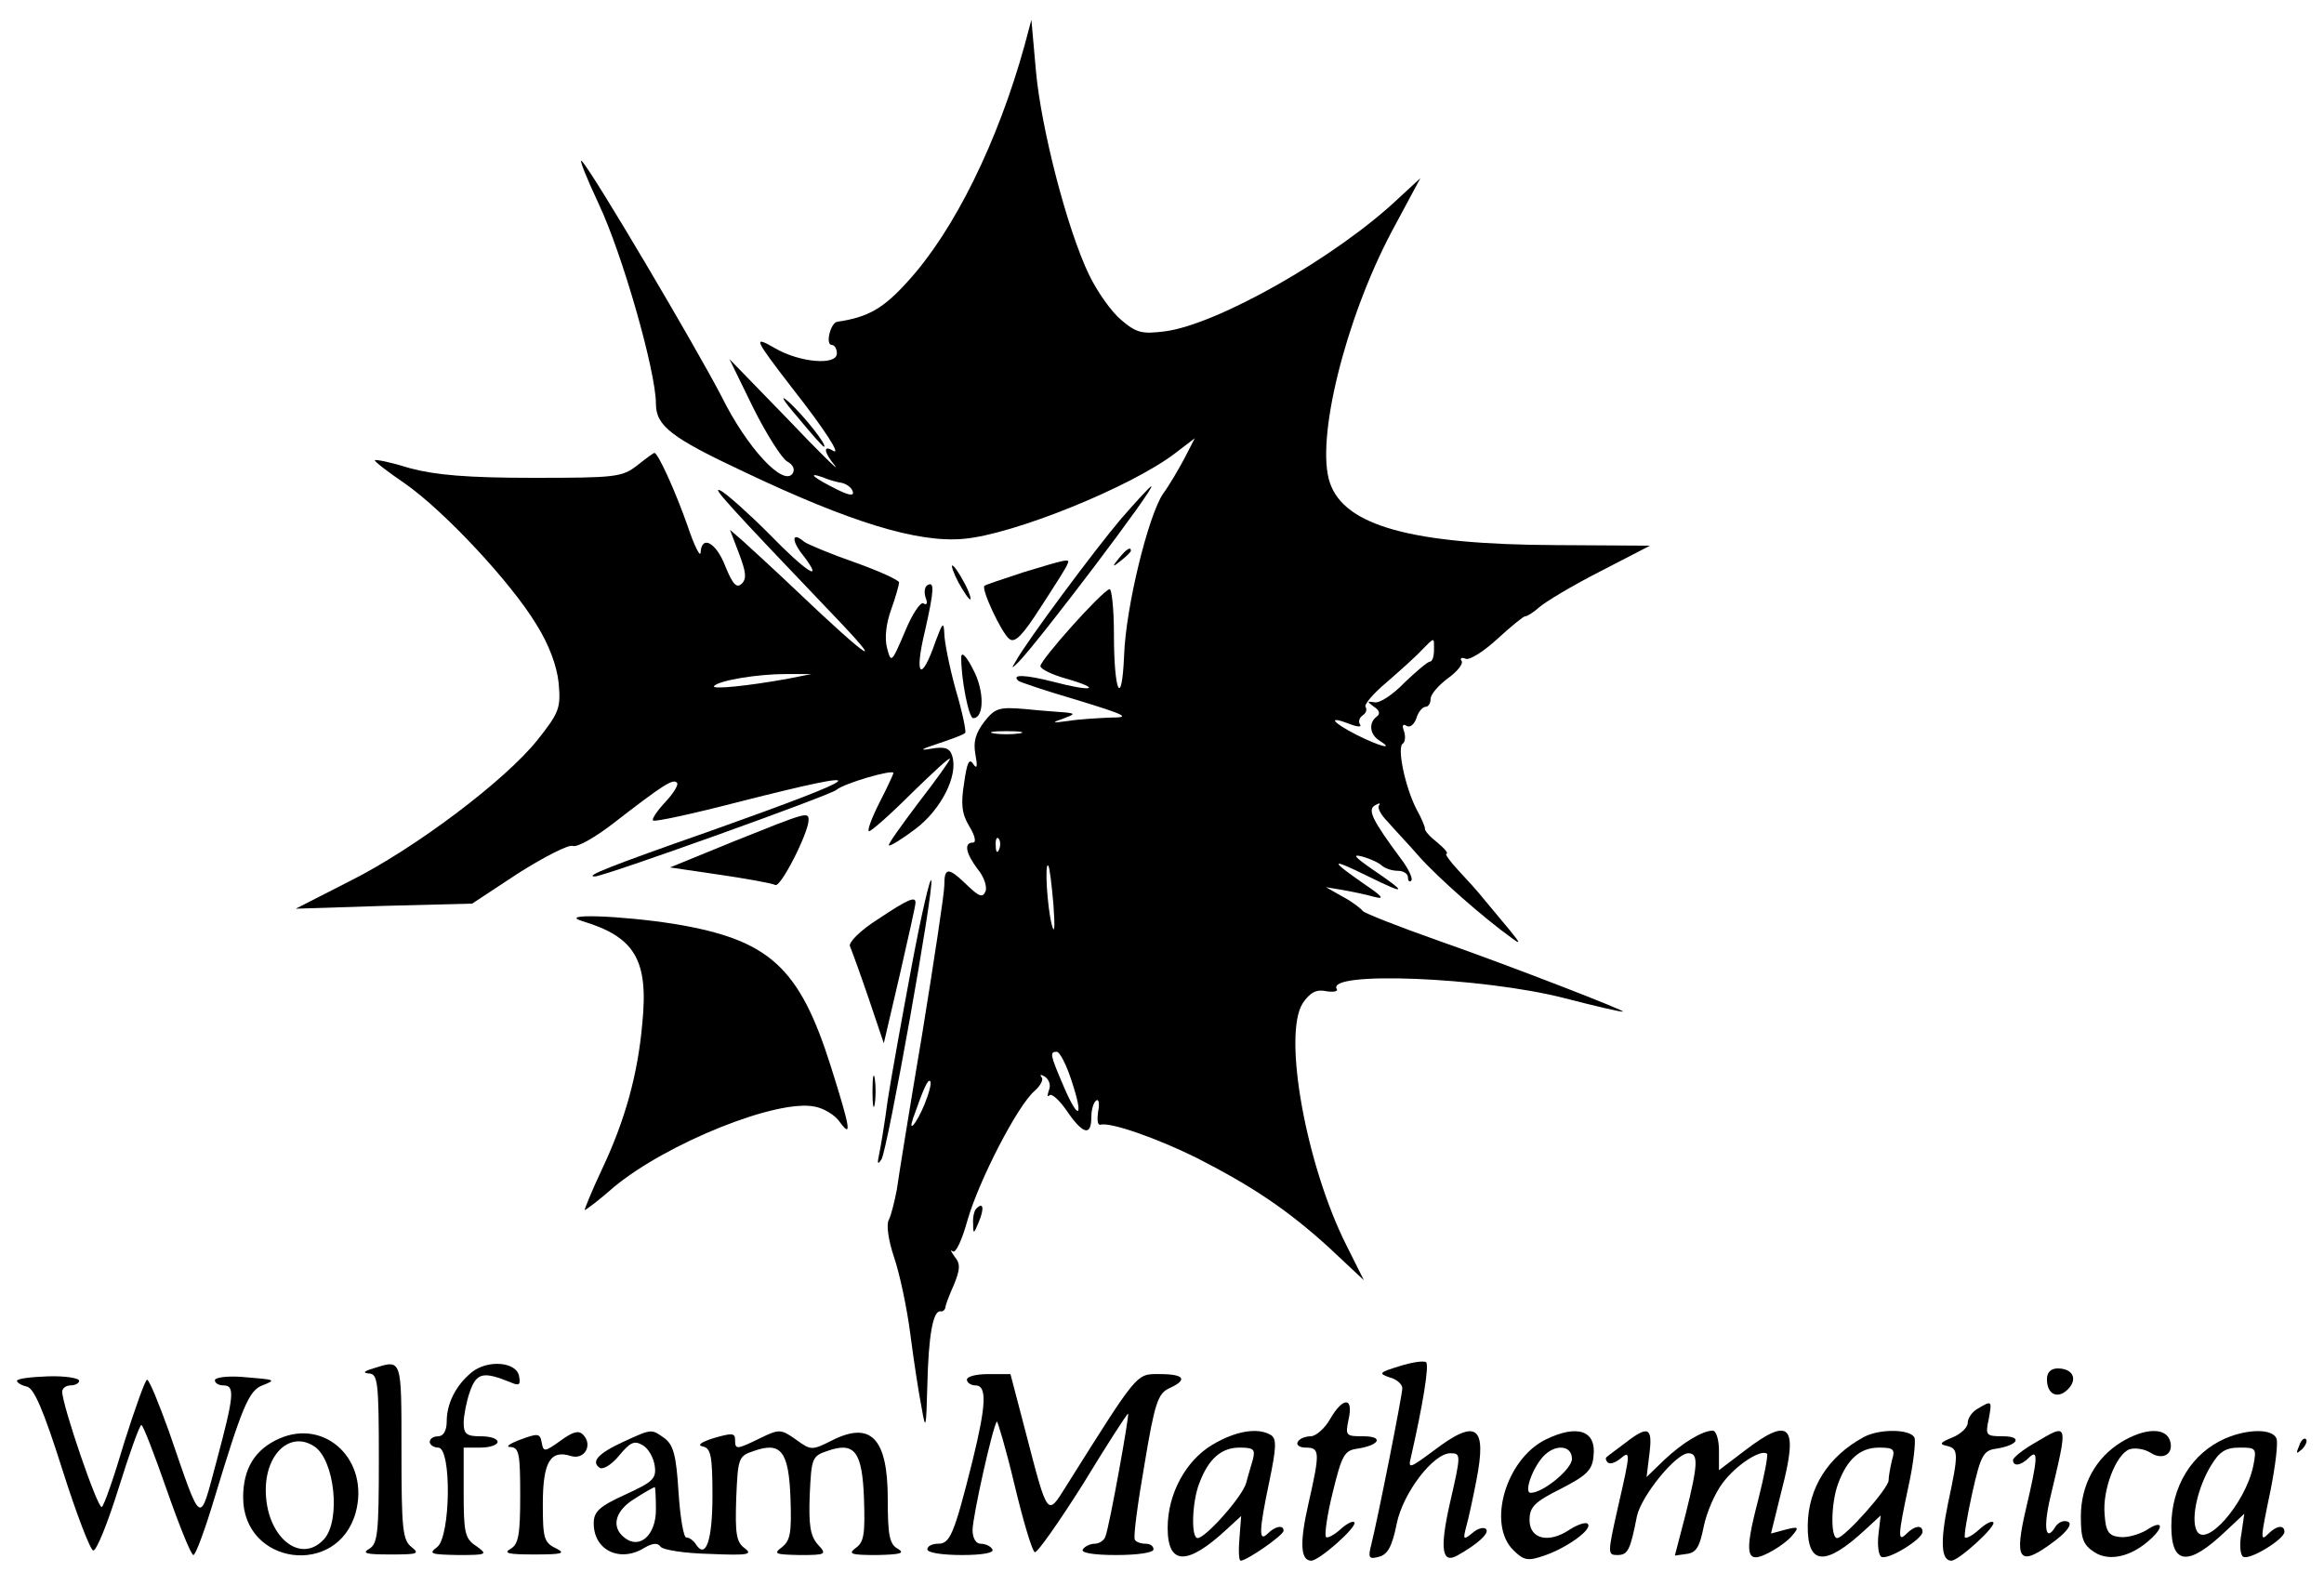 <?xml version="1.0" standalone="no"?>
<!DOCTYPE svg PUBLIC "-//W3C//DTD SVG 20010904//EN"
 "http://www.w3.org/TR/2001/REC-SVG-20010904/DTD/svg10.dtd">
<svg version="1.0" xmlns="http://www.w3.org/2000/svg"
 width="411pt" height="278pt" viewBox="0 0 411 278"
 preserveAspectRatio="xMidYMid meet">

<g transform="translate(0,278) scale(0.1,-0.1)"
fill="hsl(45, 100%, 72%)" stroke="none">
<path d="M1812 2700 c-47 -170 -124 -327 -206 -417 -44 -49 -71 -64 -125 -72
-12 -1 -22 -41 -10 -41 5 0 9 -7 9 -15 0 -22 -66 -16 -109 9 -40 23 -38 18 29
-69 59 -75 89 -122 73 -112 -18 11 -16 -3 4 -27 9 -12 -30 26 -85 84 l-102
105 42 -86 c24 -48 51 -90 60 -95 11 -6 14 -14 10 -21 -16 -25 -81 45 -126
136 -44 85 -228 397 -247 416 -6 6 8 -29 30 -76 42 -89 101 -296 101 -353 0
-39 27 -60 155 -120 189 -90 308 -126 388 -119 88 7 298 92 376 152 l34 26
-18 -35 c-10 -19 -27 -48 -38 -63 -26 -38 -66 -200 -69 -286 -4 -95 -18 -66
-18 37 0 46 -4 82 -8 80 -15 -5 -122 -125 -122 -136 0 -5 20 -15 45 -22 66
-19 47 -24 -21 -6 -51 13 -76 14 -63 2 2 -2 49 -18 104 -34 88 -27 95 -31 59
-31 -23 -1 -57 -3 -75 -6 -29 -4 -30 -3 -9 4 21 8 22 9 5 11 -11 1 -43 3 -71
6 -47 4 -54 2 -73 -22 -16 -21 -20 -36 -16 -58 4 -22 3 -27 -4 -17 -7 11 -11
2 -16 -34 -6 -37 -4 -54 9 -76 10 -16 13 -29 7 -29 -17 0 -13 -19 8 -47 11
-13 17 -31 14 -39 -5 -12 -11 -10 -32 10 -34 33 -41 33 -41 0 0 -14 -18 -132
-39 -262 -22 -130 -42 -254 -45 -276 -4 -21 -10 -45 -14 -53 -5 -8 -1 -36 9
-66 10 -29 23 -90 29 -137 6 -47 15 -105 20 -130 7 -41 8 -37 10 40 2 88 10
132 23 131 4 -1 8 2 9 7 0 4 7 22 15 40 11 27 12 37 1 50 -7 10 -8 13 -3 9 5
-4 16 19 26 55 20 70 89 204 119 229 10 9 16 20 12 24 -4 5 -1 5 6 1 7 -5 11
-15 7 -24 -3 -9 -3 -13 1 -9 4 4 18 -9 31 -28 28 -41 43 -45 43 -11 0 14 4 27
9 30 4 3 6 -6 3 -20 -2 -14 -1 -24 4 -23 18 5 100 -24 169 -58 100 -51 161
-92 234 -158 l63 -59 -31 62 c-71 141 -113 372 -77 428 13 19 24 25 42 21 13
-2 21 0 18 4 -19 32 257 21 402 -16 54 -14 101 -25 104 -24 9 0 -194 79 -325
125 -71 25 -132 49 -135 53 -3 4 -18 16 -35 25 l-30 17 30 -5 c17 -3 41 -8 55
-12 19 -5 16 0 -15 21 -65 45 -64 49 5 15 69 -34 70 -30 5 14 -30 21 -34 26
-15 21 14 -4 29 -11 34 -16 6 -5 18 -9 28 -9 10 0 18 -5 18 -12 0 -6 3 -9 6
-5 3 3 -5 21 -19 39 -51 69 -59 86 -45 94 7 4 10 4 7 0 -4 -4 3 -17 15 -29 11
-13 37 -40 56 -62 32 -36 112 -107 165 -145 15 -11 13 -7 -5 15 -14 17 -34 41
-45 54 -11 14 -32 37 -47 53 -14 15 -23 28 -20 28 4 1 -3 9 -16 20 -13 10 -23
21 -22 25 0 3 -6 18 -15 34 -20 39 -35 110 -24 116 4 3 5 13 2 22 -4 10 -2 14
5 9 6 -3 13 3 17 14 3 11 11 20 16 20 5 0 9 6 9 14 0 8 14 24 30 36 17 12 28
26 25 31 -4 5 0 7 7 4 7 -3 32 13 56 35 24 22 46 40 49 40 4 0 15 7 25 16 10
9 58 38 107 63 l89 46 -166 1 c-255 1 -374 34 -400 110 -26 75 27 289 109 444
l51 95 -39 -36 c-110 -104 -320 -223 -413 -235 -40 -5 -50 -3 -77 20 -18 15
-43 51 -57 80 -39 81 -85 260 -94 361 l-8 90 -12 -45z m-323 -774 c8 -2 17 -8
19 -15 3 -9 -7 -7 -29 4 -40 20 -53 31 -24 21 11 -5 27 -9 34 -10z m1047 -296
c0 -11 -3 -20 -7 -20 -4 0 -24 -17 -45 -37 -20 -21 -44 -37 -53 -35 -14 2 -14
2 -1 -8 10 -6 11 -13 5 -17 -15 -11 -13 -32 5 -43 27 -17 0 -10 -40 10 -45 23
-53 35 -14 20 15 -6 23 -6 19 -1 -3 5 -1 12 5 16 6 4 8 10 5 15 -3 4 14 24 38
44 23 20 51 45 61 56 24 24 22 24 22 0z m-733 -147 c-13 -2 -33 -2 -45 0 -13
2 -3 4 22 4 25 0 35 -2 23 -4z m-36 -205 c-3 -8 -6 -5 -6 6 -1 11 2 17 5 13 3
-3 4 -12 1 -19z m96 -98 c3 -41 2 -54 -3 -35 -8 31 -13 112 -6 104 2 -2 6 -33
9 -69z m32 -311 c22 -66 13 -73 -14 -10 -24 56 -25 61 -12 61 5 0 17 -23 26
-51z m-260 -42 c-14 -34 -30 -53 -20 -24 19 54 26 69 30 65 3 -3 -2 -21 -10
-41z"/>
<path d="M1410 2043 c24 -29 45 -53 47 -53 8 0 -35 55 -63 80 -16 14 -9 2 16
-27z"/>
<path d="M1127 1957 c-27 -21 -39 -22 -185 -22 -116 0 -172 5 -217 17 -32 10
-60 16 -62 14 -2 -1 22 -20 53 -41 69 -48 188 -175 233 -250 22 -35 36 -73 39
-103 4 -44 1 -52 -37 -100 -57 -72 -218 -193 -332 -250 l-96 -49 156 5 156 4
82 54 c46 29 89 51 96 48 8 -3 41 16 73 41 88 68 104 78 111 71 4 -3 -6 -19
-20 -34 -15 -16 -25 -31 -22 -33 2 -3 71 12 152 33 248 63 235 50 -52 -52
-177 -62 -222 -80 -203 -80 16 0 415 143 427 153 14 12 101 37 101 30 0 -2
-11 -26 -25 -53 -14 -28 -22 -50 -18 -50 4 0 38 30 75 67 38 37 68 65 68 61 0
-3 -25 -38 -56 -78 -30 -40 -54 -73 -52 -75 2 -2 23 11 47 29 45 34 76 94 65
129 -4 14 -13 17 -37 13 -22 -4 -19 -1 12 9 24 8 46 16 48 19 2 2 -5 37 -17
77 -11 40 -20 85 -20 99 -1 21 -3 19 -15 -13 -26 -76 -39 -64 -19 18 16 71 17
88 4 80 -5 -3 -6 -13 -3 -22 4 -10 2 -14 -4 -10 -5 3 -20 -19 -33 -51 -23 -54
-24 -55 -31 -29 -5 18 -2 44 7 69 8 22 14 44 14 48 0 4 -35 20 -77 35 -43 15
-84 32 -91 37 -22 19 -23 2 -1 -25 38 -50 4 -28 -61 39 -36 36 -74 70 -85 76
-19 10 8 -20 200 -221 95 -99 62 -78 -65 43 -41 39 -85 79 -97 90 l-22 19 16
-42 c12 -32 14 -44 5 -53 -9 -9 -16 -2 -29 30 -16 42 -42 57 -44 25 0 -10 -11
11 -23 47 -21 60 -53 131 -59 129 -1 0 -15 -10 -30 -22z m268 -377 c-71 -13
-139 -20 -132 -13 10 10 77 21 127 21 l45 0 -40 -8z"/>
<path d="M1983 1863 c-46 -54 -168 -218 -187 -253 -8 -13 -7 -13 6 0 36 37
243 310 234 310 -2 0 -26 -26 -53 -57z"/>
<path d="M1979 1793 c-13 -16 -12 -17 4 -4 9 7 17 15 17 17 0 8 -8 3 -21 -13z"/>
<path d="M1810 1768 c-36 -12 -67 -22 -69 -24 -6 -6 30 -83 44 -94 10 -8 24 7
56 57 24 37 46 71 47 76 5 10 -2 8 -78 -15z"/>
<path d="M1695 1750 c9 -16 18 -30 21 -30 2 0 -2 14 -11 30 -9 17 -18 30 -21
30 -2 0 2 -13 11 -30z"/>
<path d="M1700 1619 c-1 -36 13 -109 21 -109 20 0 20 49 0 86 -11 22 -20 32
-21 23z"/>
<path d="M1300 1293 l-115 -47 88 -13 c48 -7 92 -15 98 -18 9 -6 59 92 59 115
0 15 -5 13 -130 -37z"/>
<path d="M1612 1070 c-17 -91 -36 -196 -42 -235 -5 -38 -12 -81 -15 -95 -4
-18 -3 -21 4 -10 11 19 93 478 88 493 -2 7 -18 -62 -35 -153z"/>
<path d="M1552 1154 c-30 -19 -51 -40 -49 -47 3 -7 18 -48 33 -92 l27 -80 28
120 c15 66 28 123 28 128 1 13 -13 7 -67 -29z"/>
<path d="M1030 1151 c93 -28 117 -69 106 -180 -8 -92 -31 -173 -71 -258 -19
-40 -32 -73 -31 -73 2 0 26 18 52 41 93 77 288 156 355 142 16 -3 36 -15 44
-27 22 -30 19 -12 -15 96 -56 178 -109 226 -277 254 -95 15 -209 19 -163 5z"/>
<path d="M1543 850 c0 -25 2 -35 4 -22 2 12 2 32 0 45 -2 12 -4 2 -4 -23z"/>
<path d="M1727 643 c-4 -3 -7 -16 -6 -27 0 -19 1 -19 10 3 10 24 8 36 -4 24z"/>
<path d="M2475 364 c-36 -11 -38 -13 -17 -20 12 -3 22 -12 22 -19 0 -12 -43
-229 -55 -277 -6 -23 -4 -26 14 -21 15 4 23 18 31 58 11 55 65 125 95 125 19
0 19 -2 -1 -89 -18 -80 -14 -107 13 -92 36 20 58 40 51 47 -4 4 -15 1 -24 -7
-16 -13 -17 -12 -11 11 4 14 12 51 18 82 19 97 0 110 -75 53 -43 -32 -46 -33
-41 -13 21 92 33 164 27 169 -4 3 -25 0 -47 -7z"/>
<path d="M660 360 c-17 -5 -19 -8 -7 -9 15 -1 17 -15 17 -151 0 -131 -2 -150
-17 -159 -14 -8 -5 -10 37 -10 48 0 53 1 38 13 -16 12 -18 32 -18 170 0 166 1
162 -50 146z"/>
<path d="M834 353 c-28 -23 -44 -55 -44 -87 0 -16 -6 -26 -15 -26 -8 0 -15 -4
-15 -10 0 -5 7 -10 15 -10 24 0 22 -158 -2 -176 -16 -12 -11 -13 37 -14 52 0
53 1 32 16 -20 13 -22 24 -22 95 l0 79 30 0 c17 0 30 5 30 10 0 6 -13 10 -30
10 -25 0 -30 4 -30 24 0 12 5 38 11 55 12 34 24 36 73 16 14 -6 17 -4 14 11
-4 26 -56 30 -84 7z"/>
<path d="M3620 341 c0 -27 19 -36 37 -18 18 18 9 37 -18 37 -12 0 -19 -7 -19
-19z"/>
<path d="M30 338 c0 -3 8 -8 17 -10 13 -2 30 -42 63 -146 25 -79 50 -144 55
-144 6 0 26 50 45 111 19 61 37 111 40 111 3 0 23 -52 45 -115 22 -63 43 -115
47 -115 4 0 21 46 38 103 48 158 60 188 84 197 25 10 25 10 -36 15 -27 2 -48
-1 -48 -6 0 -5 7 -9 15 -9 21 0 19 -18 -12 -134 -31 -115 -25 -119 -84 52 -18
50 -35 92 -39 92 -3 0 -21 -50 -40 -110 -18 -61 -36 -113 -40 -115 -7 -4 -70
180 -70 204 0 6 7 11 15 11 8 0 15 4 15 8 0 5 -25 9 -55 8 -30 -1 -55 -4 -55
-8z"/>
<path d="M1710 340 c0 -5 7 -10 15 -10 21 0 19 -35 -5 -133 -33 -132 -40 -147
-61 -147 -10 0 -19 -4 -19 -10 0 -6 27 -10 61 -10 37 0 58 4 54 10 -3 6 -13
10 -21 10 -8 0 -14 10 -14 24 0 24 36 185 43 192 1 2 16 -48 31 -111 15 -63
31 -117 36 -120 4 -2 42 52 85 120 42 69 78 125 80 125 3 0 -33 -200 -40 -217
-2 -7 -11 -13 -19 -13 -8 0 -18 -5 -21 -10 -4 -6 18 -10 59 -10 37 0 66 4 66
10 0 6 -6 10 -14 10 -8 0 -17 3 -19 7 -3 5 5 64 17 133 18 109 24 126 44 135
33 15 27 25 -17 25 -42 0 -37 6 -166 -199 -33 -53 -32 -54 -70 92 l-28 107
-39 0 c-21 0 -38 -4 -38 -10z"/>
<path d="M2352 270 c-9 -16 -25 -30 -34 -30 -9 0 -20 -4 -23 -10 -3 -5 3 -10
14 -10 25 0 26 -7 5 -99 -16 -70 -14 -101 5 -101 14 0 83 61 76 68 -3 3 -14
-3 -25 -13 -11 -10 -23 -16 -25 -13 -3 3 2 39 12 79 16 66 21 74 43 77 40 6
48 22 11 22 -31 0 -32 1 -26 30 9 40 -10 40 -33 0z"/>
<path d="M3498 289 c-10 -5 -18 -17 -18 -25 0 -8 -12 -20 -27 -26 -22 -9 -24
-12 -10 -15 21 -5 21 -13 2 -102 -14 -68 -12 -101 6 -101 13 0 81 62 74 68 -3
3 -14 -3 -25 -13 -11 -10 -22 -16 -25 -14 -2 3 4 38 13 79 15 67 20 75 42 78
39 6 48 22 12 22 -30 0 -31 2 -25 30 6 33 6 34 -19 19z"/>
<path d="M494 236 c-43 -19 -64 -53 -64 -104 0 -120 167 -142 199 -27 25 92
-53 167 -135 131z m62 -14 c36 -24 47 -131 17 -164 -42 -46 -103 5 -103 87 0
65 44 105 86 77z"/>
<path d="M920 234 c-19 -7 -27 -13 -17 -13 15 -1 17 -12 17 -86 0 -69 -3 -86
-17 -94 -14 -8 -3 -10 42 -10 50 0 56 2 38 11 -21 10 -23 18 -23 78 0 74 13
97 50 85 24 -7 39 20 21 38 -8 8 -18 5 -40 -11 -28 -20 -30 -20 -33 -3 -3 16
-6 17 -38 5z"/>
<path d="M1104 231 c-46 -21 -60 -36 -43 -47 6 -3 21 6 34 22 20 24 27 27 42
18 10 -6 19 -22 21 -37 3 -22 -4 -28 -52 -50 -46 -21 -56 -30 -56 -51 0 -48
47 -70 90 -43 14 8 23 9 28 2 4 -6 43 -12 87 -13 68 -3 77 -1 62 10 -15 11
-17 26 -15 88 3 72 4 75 31 84 48 17 62 0 65 -84 2 -60 0 -74 -15 -86 -16 -12
-12 -13 31 -14 47 0 49 1 32 19 -13 15 -16 34 -14 87 3 65 4 69 31 78 48 17
62 0 65 -85 2 -61 0 -76 -14 -86 -15 -11 -10 -13 37 -13 41 1 50 3 37 11 -15
8 -18 24 -18 88 0 108 -30 139 -100 103 -34 -17 -36 -17 -62 2 -27 19 -30 19
-63 3 -43 -21 -45 -21 -45 -3 0 12 -6 12 -37 3 -23 -7 -31 -13 -20 -15 14 -3
17 -16 17 -87 0 -80 -12 -114 -30 -85 -4 6 -11 11 -16 11 -5 -1 -11 35 -14 80
-4 65 -9 83 -24 95 -24 17 -22 18 -72 -5z m56 -121 c0 -45 -29 -71 -56 -49
-24 19 -16 48 19 69 17 11 33 20 35 20 1 0 2 -18 2 -40z"/>
<path d="M2144 225 c-47 -28 -79 -87 -79 -147 0 -67 35 -67 105 -2 l25 23 -3
-39 c-2 -22 -1 -40 2 -40 11 0 76 45 76 53 0 11 -15 8 -28 -5 -16 -16 -16 3 3
93 12 58 13 74 3 81 -23 14 -62 8 -104 -17z m72 -25 c-3 -11 -9 -30 -12 -42
-6 -24 -72 -98 -86 -98 -12 0 -10 64 3 97 16 43 39 63 71 63 25 0 28 -3 24
-20z"/>
<path d="M2733 234 c-70 -35 -103 -149 -57 -195 19 -19 26 -20 55 -10 41 14
86 47 77 56 -3 4 -18 -1 -32 -10 -37 -25 -71 -17 -71 17 0 23 9 32 55 55 45
23 56 33 58 57 6 46 -28 58 -85 30z m47 -34 c0 -18 -51 -60 -73 -60 -12 0 2
41 21 63 21 24 52 22 52 -3z"/>
<path d="M2874 228 c-16 -12 -31 -23 -33 -25 -2 -2 -1 -6 2 -9 4 -4 13 -1 22
6 19 16 19 13 -4 -87 -18 -80 -18 -83 -1 -83 19 0 23 8 35 69 8 36 69 111 91
111 18 0 17 -20 -5 -108 l-19 -73 21 3 c17 2 23 13 30 48 5 25 20 60 34 78 24
32 68 60 78 51 2 -3 -5 -40 -16 -83 -25 -96 -21 -113 19 -92 16 8 35 22 42 31
12 14 11 16 -12 10 l-26 -7 19 77 c30 115 15 131 -65 70 l-46 -35 0 35 c0 19
-5 35 -11 35 -18 0 -53 -21 -86 -52 l-31 -30 5 41 c6 47 -2 51 -43 19z"/>
<path d="M3295 238 c-62 -34 -97 -89 -98 -155 -1 -72 31 -74 103 -7 l26 24 -4
-34 c-2 -18 0 -36 5 -39 11 -7 73 31 73 44 0 13 -14 11 -28 -3 -16 -16 -16 -6
3 83 9 40 13 79 11 86 -6 16 -63 17 -91 1z m51 -40 c-3 -13 -6 -29 -6 -36 0
-14 -78 -102 -91 -102 -12 0 -11 63 2 97 16 43 39 63 72 63 26 0 29 -3 23 -22z"/>
<path d="M3598 228 c-21 -12 -38 -26 -38 -30 0 -12 14 -10 28 4 17 17 16 -1
-5 -90 -21 -89 -12 -102 40 -65 36 25 47 43 28 43 -6 0 -13 -5 -16 -10 -17
-28 -22 -3 -9 52 32 135 33 132 -28 96z"/>
<path d="M3752 230 c-46 -28 -72 -76 -72 -132 0 -39 4 -50 24 -63 26 -17 65
-8 98 22 27 24 22 36 -6 17 -14 -8 -35 -14 -48 -12 -19 2 -24 10 -26 40 -4 43
20 106 44 115 9 3 26 1 37 -6 23 -15 43 -1 34 23 -9 22 -45 20 -85 -4z"/>
<path d="M3935 236 c-59 -26 -95 -85 -95 -155 0 -69 30 -72 97 -8 l32 30 -5
-35 c-4 -20 -2 -38 3 -41 11 -7 73 31 73 44 0 13 -14 11 -28 -3 -15 -15 -15
-12 4 79 8 41 13 81 10 89 -7 18 -52 17 -91 0z m50 -48 c-14 -68 -87 -150
-101 -113 -9 22 3 75 26 113 15 25 26 32 51 32 29 0 30 -1 24 -32z"/>
<path d="M4066 223 c-6 -14 -5 -15 5 -6 7 7 10 15 7 18 -3 3 -9 -2 -12 -12z"/>
</g>
</svg>
